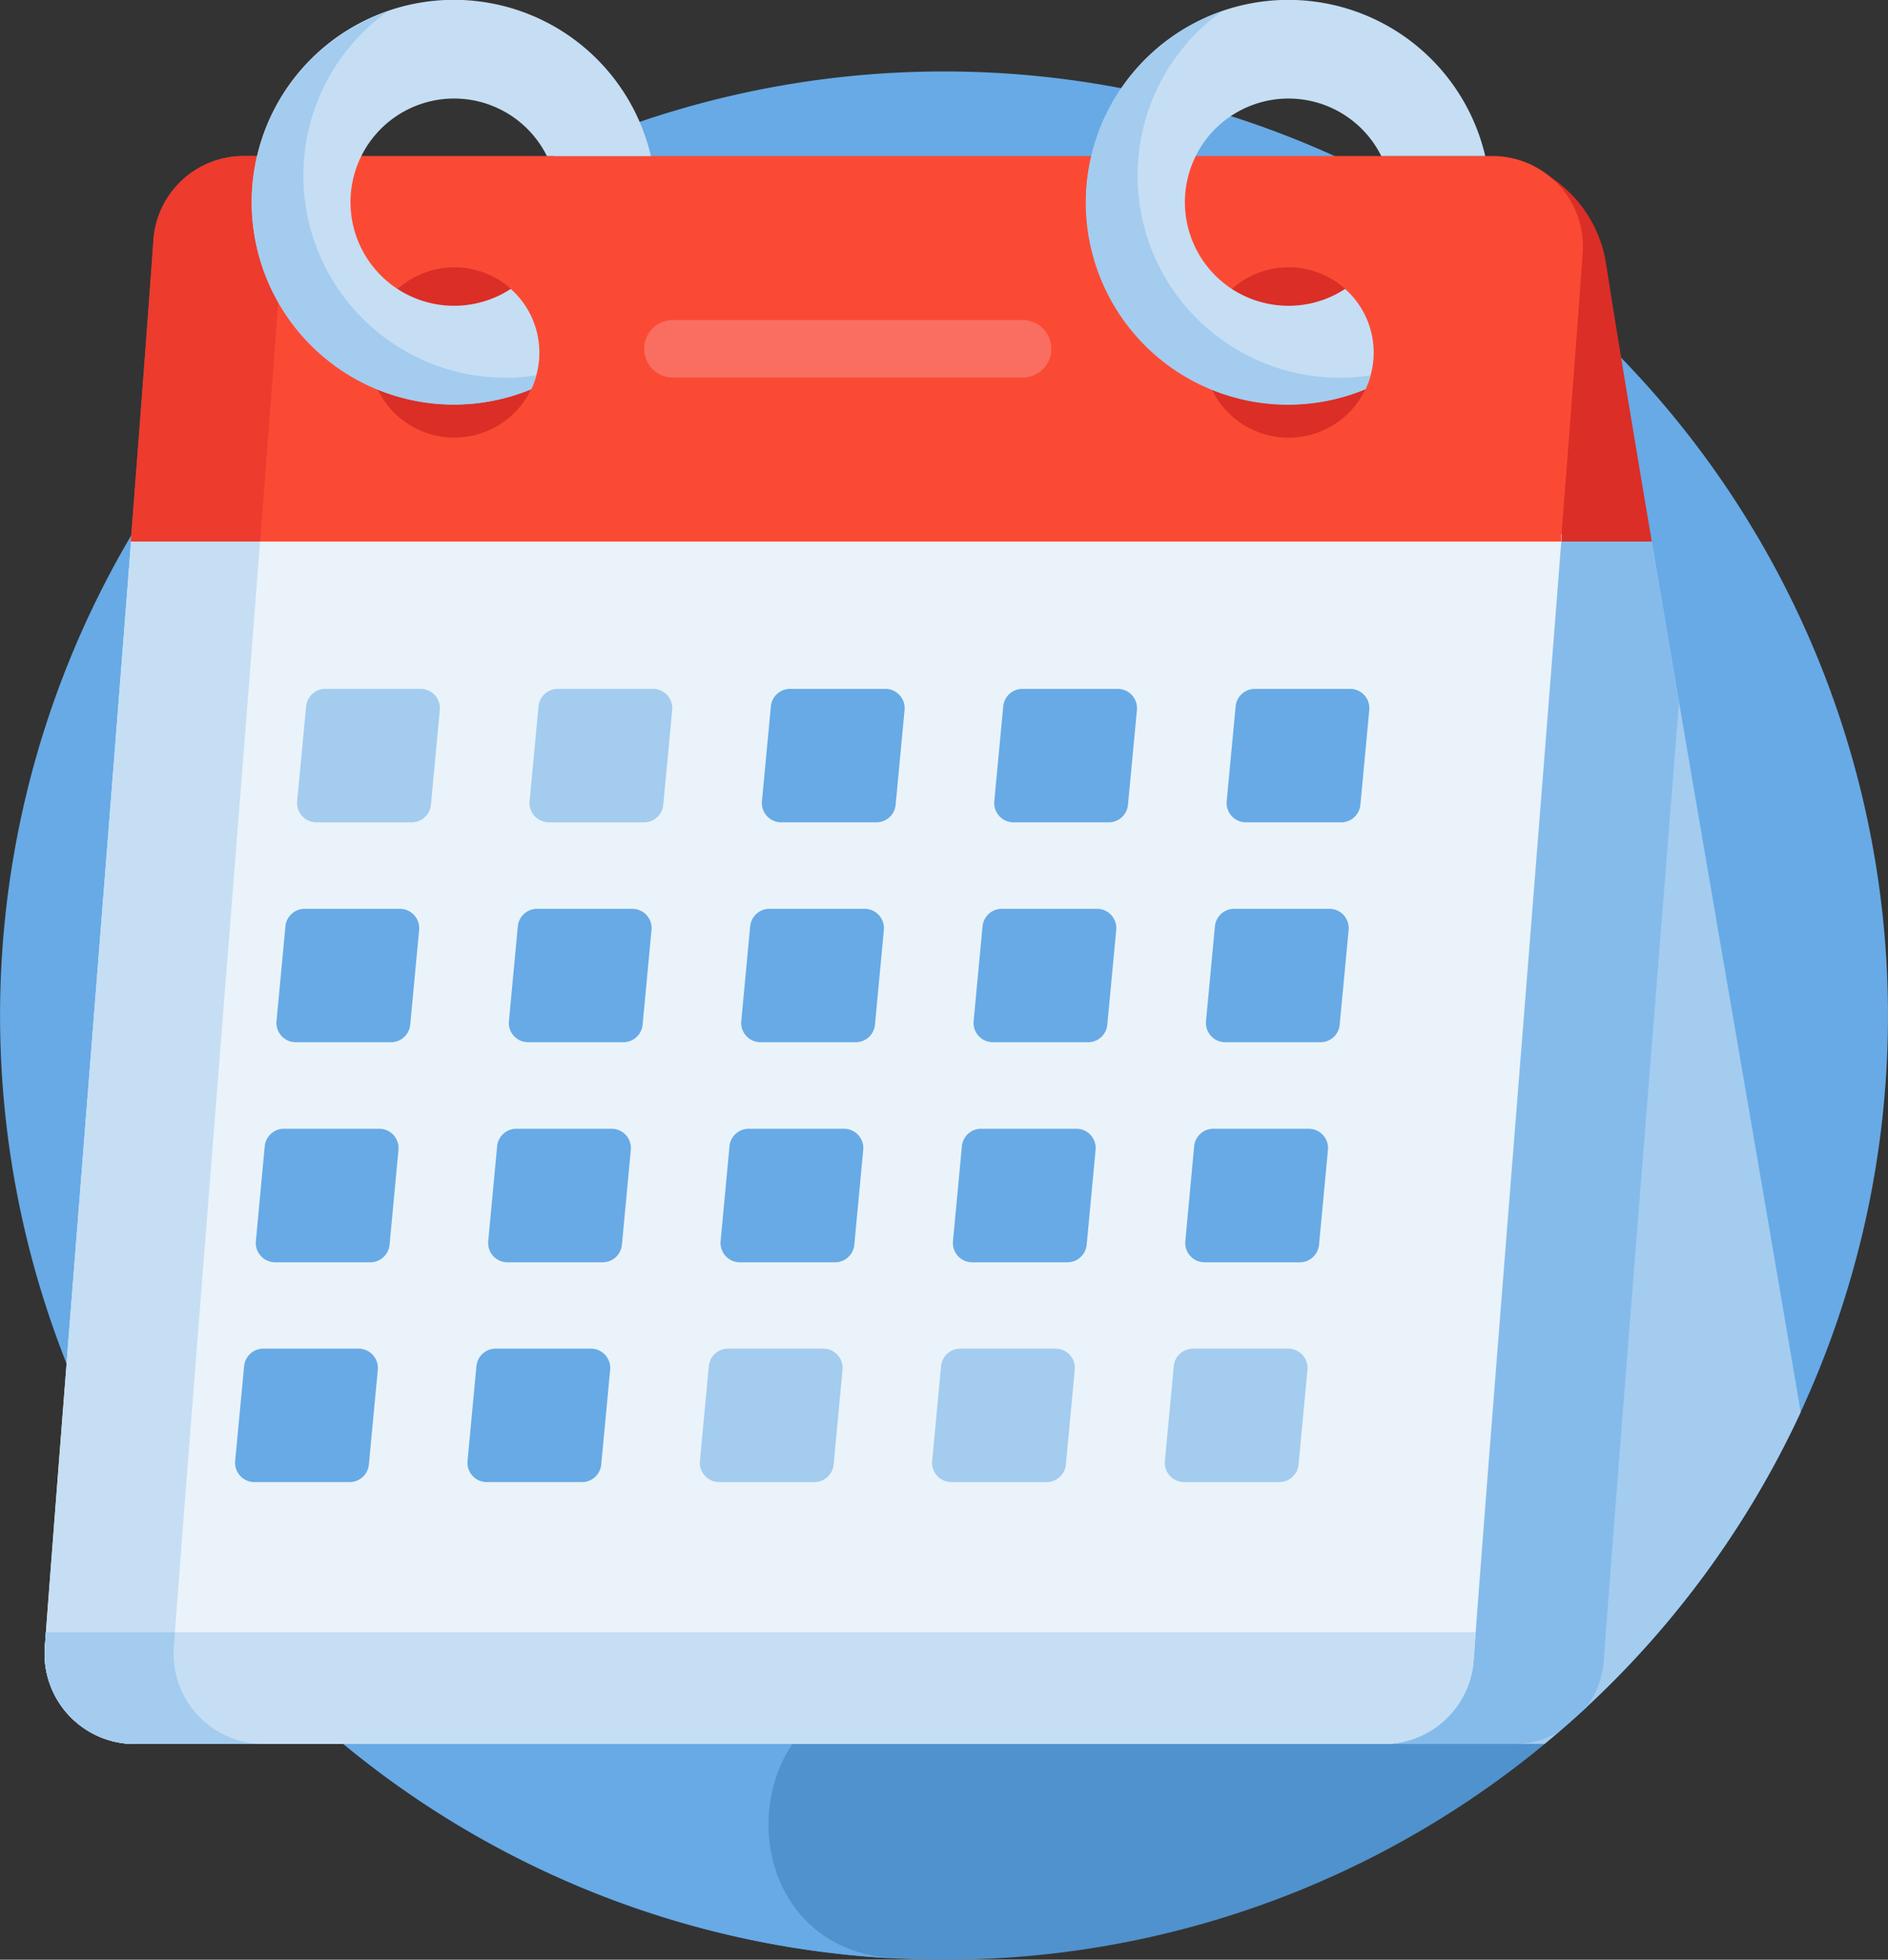 <svg id="calendar_3_1" data-name="calendar (3) 1" xmlns="http://www.w3.org/2000/svg" width="46.25" height="48" viewBox="0 0 46.25 48">
  <rect x="0" y="0" width="46.25" height="48" fill="#333333" stroke="none"/>
  <defs>
    <style>
      .cls-1 {
        fill: #5092cd;
      }

      .cls-1, .cls-10, .cls-2, .cls-3, .cls-4, .cls-5, .cls-6, .cls-7, .cls-8, .cls-9 {
        fill-rule: evenodd;
      }

      .cls-2 {
        fill: #67aae6;
      }

      .cls-3 {
        fill: #a3ccef;
      }

      .cls-4 {
        fill: #85bbeb;
      }

      .cls-5 {
        fill: #db2e26;
      }

      .cls-6 {
        fill: #eaf3f9;
      }

      .cls-7 {
        fill: #c5def3;
      }

      .cls-8 {
        fill: #fb4a34;
      }

      .cls-9 {
        fill: #ed3b2e;
      }

      .cls-10 {
        fill: #fa6e62;
      }
    </style>
  </defs>
  <path id="Vector" class="cls-1" d="M94,836a23.052,23.052,0,0,0,16.227-6.651H77.774A23.049,23.049,0,0,0,94,836Z" transform="translate(-70.875 -788)"/>
  <path id="Vector-2" data-name="Vector" class="cls-2" d="M93.015,829.349H77.774a23.047,23.047,0,0,0,15.047,6.621C88.536,835.755,88.725,829.349,93.015,829.349Z" transform="translate(-70.875 -788)"/>
  <path id="Vector-3" data-name="Vector" class="cls-2" d="M77.774,829.349h32.453A23.124,23.124,0,1,0,77.774,829.349Z" transform="translate(-70.875 -788)"/>
  <path id="Vector-4" data-name="Vector" class="cls-3" d="M111.323,801.171h-2.292c-0.71,9.161-1.784,22.408-2.155,27.494a2.214,2.214,0,0,1-2.084,2.049v0h3.92a23.193,23.193,0,0,0,6.275-8.125C113.926,816.343,112.426,807.712,111.323,801.171Z" transform="translate(-70.875 -788)"/>
  <path id="Vector-5" data-name="Vector" class="cls-4" d="M109.059,830.422q0.344-.3.676-0.6a2.2,2.2,0,0,0,.429-1.154c0.318-4.381,1.159-14.815,1.841-23.479-0.238-1.395-.467-2.745-0.682-4.015h-2.292c-0.71,9.161-1.784,22.408-2.155,27.494a2.213,2.213,0,0,1-2.084,2.049v0h3.287v0A2.2,2.2,0,0,0,109.059,830.422Z" transform="translate(-70.875 -788)"/>
  <path id="Vector-6" data-name="Vector" class="cls-5" d="M109.023,801.265h2.316c-0.462-2.74-.857-5.12-1.122-6.812a3.112,3.112,0,0,0-1.829-2.371,2.215,2.215,0,0,1,1.168,2.109C109.435,795.9,109.247,798.384,109.023,801.265Z" transform="translate(-70.875 -788)"/>
  <path id="Vector-7" data-name="Vector" class="cls-6" d="M74.1,801.077c-0.693,8.974-1.734,21.949-2.127,27.264a2.213,2.213,0,0,0,2.208,2.376h30.585a2.213,2.213,0,0,0,2.208-2.052c0.371-5.1,1.452-18.424,2.162-27.588H74.1Z" transform="translate(-70.875 -788)"/>
  <path id="Vector-8" data-name="Vector" class="cls-7" d="M75.133,828.341c0.393-5.315,1.434-18.29,2.128-27.264H74.1c-0.693,8.974-1.734,21.949-2.127,27.264a2.213,2.213,0,0,0,2.208,2.376h3.163A2.213,2.213,0,0,1,75.133,828.341Z" transform="translate(-70.875 -788)"/>
  <path id="Vector-9" data-name="Vector" class="cls-8" d="M107.441,791.822h-30.6a2.213,2.213,0,0,0-2.208,2.059c-0.12,1.705-.318,4.319-0.555,7.384h35.035c0.224-2.881.412-5.365,0.533-7.074A2.215,2.215,0,0,0,107.441,791.822Z" transform="translate(-70.875 -788)"/>
  <path id="Vector-10" data-name="Vector" class="cls-9" d="M80.01,791.822H76.845a2.213,2.213,0,0,0-2.208,2.059c-0.12,1.705-.318,4.319-0.555,7.384h3.165c0.236-3.065.434-5.679,0.555-7.384A2.214,2.214,0,0,1,80.01,791.822Z" transform="translate(-70.875 -788)"/>
  <path id="Vector-11" data-name="Vector" class="cls-5" d="M84.091,796.633A2.086,2.086,0,1,1,82,794.547,2.087,2.087,0,0,1,84.091,796.633Z" transform="translate(-70.875 -788)"/>
  <path id="Vector-12" data-name="Vector" class="cls-7" d="M83.888,797.53a2.087,2.087,0,0,0-.5-2.454,2.538,2.538,0,1,1,.884-3.254h2.548A4.955,4.955,0,1,0,83.888,797.53Z" transform="translate(-70.875 -788)"/>
  <path id="Vector-13" data-name="Vector" class="cls-5" d="M104.529,796.633a2.087,2.087,0,1,1-2.087-2.086A2.087,2.087,0,0,1,104.529,796.633Z" transform="translate(-70.875 -788)"/>
  <path id="Vector-14" data-name="Vector" class="cls-7" d="M104.326,797.53a2.087,2.087,0,0,0-.5-2.454,2.514,2.514,0,0,1-1.387.414,2.538,2.538,0,1,1,2.273-3.668h2.547A4.954,4.954,0,1,0,104.326,797.53Z" transform="translate(-70.875 -788)"/>
  <path id="Vector-15" data-name="Vector" class="cls-10" d="M95.924,797.248H87.361a0.7,0.7,0,1,1,0-1.409h8.563A0.7,0.7,0,0,1,95.924,797.248Z" transform="translate(-70.875 -788)"/>
  <path id="Vector-16" data-name="Vector" class="cls-7" d="M72,827.981q-0.014.185-.027,0.36a2.213,2.213,0,0,0,2.208,2.376h30.585a2.213,2.213,0,0,0,2.208-2.052c0.015-.214.033-0.442,0.051-0.684H72Z" transform="translate(-70.875 -788)"/>
  <path id="Vector-17" data-name="Vector" class="cls-3" d="M75.159,827.981H72c0,0.047-.007.093-0.01,0.139s-0.007.1-.01,0.143c0,0.026,0,.052-0.006.078a2.213,2.213,0,0,0,2.208,2.376H77.34a2.213,2.213,0,0,1-2.207-2.376C75.141,828.225,75.15,828.1,75.159,827.981Z" transform="translate(-70.875 -788)"/>
  <g id="Group">
    <path id="Vector-18" data-name="Vector" class="cls-2" d="M80.67,810.26H78.339a0.474,0.474,0,0,0-.472.429l-0.218,2.322a0.473,0.473,0,0,0,.471.517h2.332a0.474,0.474,0,0,0,.472-0.429l0.218-2.321A0.474,0.474,0,0,0,80.67,810.26Z" transform="translate(-70.875 -788)"/>
    <path id="Vector-19" data-name="Vector" class="cls-2" d="M80.165,815.647H77.832a0.474,0.474,0,0,0-.472.429L77.143,818.4a0.474,0.474,0,0,0,.471.518h2.332a0.474,0.474,0,0,0,.472-0.429l0.218-2.321A0.473,0.473,0,0,0,80.165,815.647Z" transform="translate(-70.875 -788)"/>
    <path id="Vector-20" data-name="Vector" class="cls-2" d="M86.364,810.26H84.032a0.474,0.474,0,0,0-.472.429l-0.218,2.322a0.473,0.473,0,0,0,.471.517h2.332a0.474,0.474,0,0,0,.472-0.429l0.218-2.321A0.473,0.473,0,0,0,86.364,810.26Z" transform="translate(-70.875 -788)"/>
    <path id="Vector-21" data-name="Vector" class="cls-2" d="M85.857,815.647H83.525a0.474,0.474,0,0,0-.472.429L82.835,818.4a0.473,0.473,0,0,0,.471.518h2.332a0.474,0.474,0,0,0,.472-0.429l0.218-2.321A0.473,0.473,0,0,0,85.857,815.647Z" transform="translate(-70.875 -788)"/>
    <path id="Vector-22" data-name="Vector" class="cls-2" d="M92.562,804.873H90.23a0.473,0.473,0,0,0-.471.429l-0.219,2.322a0.474,0.474,0,0,0,.472.518h2.332a0.473,0.473,0,0,0,.471-0.43l0.219-2.321A0.474,0.474,0,0,0,92.562,804.873Z" transform="translate(-70.875 -788)"/>
    <path id="Vector-23" data-name="Vector" class="cls-2" d="M92.056,810.26H89.724a0.474,0.474,0,0,0-.472.429l-0.218,2.322a0.473,0.473,0,0,0,.471.517h2.332a0.474,0.474,0,0,0,.472-0.429l0.218-2.321A0.474,0.474,0,0,0,92.056,810.26Z" transform="translate(-70.875 -788)"/>
    <path id="Vector-24" data-name="Vector" class="cls-2" d="M91.549,815.647H89.217a0.474,0.474,0,0,0-.472.429L88.528,818.4a0.473,0.473,0,0,0,.471.518h2.332a0.474,0.474,0,0,0,.472-0.429l0.218-2.321A0.473,0.473,0,0,0,91.549,815.647Z" transform="translate(-70.875 -788)"/>
    <path id="Vector-25" data-name="Vector" class="cls-2" d="M98.254,804.873H95.922a0.473,0.473,0,0,0-.471.429l-0.219,2.322a0.474,0.474,0,0,0,.472.518h2.332a0.473,0.473,0,0,0,.471-0.43l0.219-2.321A0.474,0.474,0,0,0,98.254,804.873Z" transform="translate(-70.875 -788)"/>
    <path id="Vector-26" data-name="Vector" class="cls-2" d="M97.748,810.26H95.416a0.474,0.474,0,0,0-.472.429l-0.218,2.322a0.473,0.473,0,0,0,.472.517H97.53A0.472,0.472,0,0,0,98,813.1l0.219-2.321A0.474,0.474,0,0,0,97.748,810.26Z" transform="translate(-70.875 -788)"/>
    <path id="Vector-27" data-name="Vector" class="cls-2" d="M97.242,815.647H94.91a0.474,0.474,0,0,0-.472.429L94.22,818.4a0.473,0.473,0,0,0,.471.518h2.332a0.474,0.474,0,0,0,.472-0.429l0.218-2.321A0.473,0.473,0,0,0,97.242,815.647Z" transform="translate(-70.875 -788)"/>
    <path id="Vector-28" data-name="Vector" class="cls-2" d="M79.658,821.033H77.326a0.473,0.473,0,0,0-.471.429l-0.219,2.322a0.474,0.474,0,0,0,.472.518h2.331a0.474,0.474,0,0,0,.472-0.429l0.219-2.322A0.474,0.474,0,0,0,79.658,821.033Z" transform="translate(-70.875 -788)"/>
    <path id="Vector-29" data-name="Vector" class="cls-2" d="M85.35,821.033H83.018a0.474,0.474,0,0,0-.472.429l-0.218,2.322a0.474,0.474,0,0,0,.472.518h2.331a0.474,0.474,0,0,0,.472-0.429l0.219-2.322A0.474,0.474,0,0,0,85.35,821.033Z" transform="translate(-70.875 -788)"/>
  </g>
  <path id="Vector-30" data-name="Vector" class="cls-3" d="M91.043,821.033H88.711a0.474,0.474,0,0,0-.472.429l-0.218,2.322a0.474,0.474,0,0,0,.471.518h2.332a0.474,0.474,0,0,0,.472-0.429l0.218-2.322A0.473,0.473,0,0,0,91.043,821.033Z" transform="translate(-70.875 -788)"/>
  <g id="Group-2" data-name="Group">
    <path id="Vector-31" data-name="Vector" class="cls-2" d="M103.947,804.873h-2.332a0.473,0.473,0,0,0-.471.429l-0.219,2.322a0.474,0.474,0,0,0,.472.518h2.331a0.474,0.474,0,0,0,.472-0.43l0.218-2.321A0.473,0.473,0,0,0,103.947,804.873Z" transform="translate(-70.875 -788)"/>
    <path id="Vector-32" data-name="Vector" class="cls-2" d="M103.44,810.26h-2.331a0.474,0.474,0,0,0-.472.429l-0.219,2.322a0.474,0.474,0,0,0,.472.517h2.332a0.472,0.472,0,0,0,.471-0.429l0.219-2.321A0.474,0.474,0,0,0,103.44,810.26Z" transform="translate(-70.875 -788)"/>
  </g>
  <g id="Group-3" data-name="Group">
    <path id="Vector-33" data-name="Vector" class="cls-3" d="M81.177,804.873H78.846a0.474,0.474,0,0,0-.472.429l-0.219,2.322a0.474,0.474,0,0,0,.472.518h2.332a0.474,0.474,0,0,0,.472-0.43l0.218-2.321A0.474,0.474,0,0,0,81.177,804.873Z" transform="translate(-70.875 -788)"/>
    <path id="Vector-34" data-name="Vector" class="cls-3" d="M86.87,804.873H84.538a0.473,0.473,0,0,0-.471.429l-0.219,2.322a0.474,0.474,0,0,0,.472.518h2.332a0.473,0.473,0,0,0,.471-0.43l0.219-2.321A0.474,0.474,0,0,0,86.87,804.873Z" transform="translate(-70.875 -788)"/>
  </g>
  <path id="Vector-35" data-name="Vector" class="cls-2" d="M102.933,815.647H100.6a0.474,0.474,0,0,0-.472.429L99.912,818.4a0.473,0.473,0,0,0,.471.518h2.332a0.474,0.474,0,0,0,.472-0.429l0.218-2.322A0.474,0.474,0,0,0,102.933,815.647Z" transform="translate(-70.875 -788)"/>
  <g id="Group-4" data-name="Group">
    <path id="Vector-36" data-name="Vector" class="cls-3" d="M96.735,821.033H94.4a0.474,0.474,0,0,0-.472.43l-0.218,2.321a0.473,0.473,0,0,0,.471.518h2.332a0.474,0.474,0,0,0,.472-0.429l0.218-2.322A0.473,0.473,0,0,0,96.735,821.033Z" transform="translate(-70.875 -788)"/>
    <path id="Vector-37" data-name="Vector" class="cls-3" d="M102.427,821.033H100.1a0.474,0.474,0,0,0-.471.43l-0.218,2.321a0.473,0.473,0,0,0,.471.518h2.332a0.473,0.473,0,0,0,.471-0.429l0.218-2.322A0.473,0.473,0,0,0,102.427,821.033Z" transform="translate(-70.875 -788)"/>
    <path id="Vector-38" data-name="Vector" class="cls-3" d="M80.966,796.688a4.949,4.949,0,0,1-.608-8.4,4.951,4.951,0,1,0,3.531,9.247,2.135,2.135,0,0,0,.127-0.343A4.922,4.922,0,0,1,80.966,796.688Z" transform="translate(-70.875 -788)"/>
    <path id="Vector-39" data-name="Vector" class="cls-3" d="M101.4,796.688a4.95,4.95,0,0,1-.607-8.4,4.951,4.951,0,1,0,3.53,9.247,2.01,2.01,0,0,0,.127-0.343A4.926,4.926,0,0,1,101.4,796.688Z" transform="translate(-70.875 -788)"/>
  </g>
</svg>
